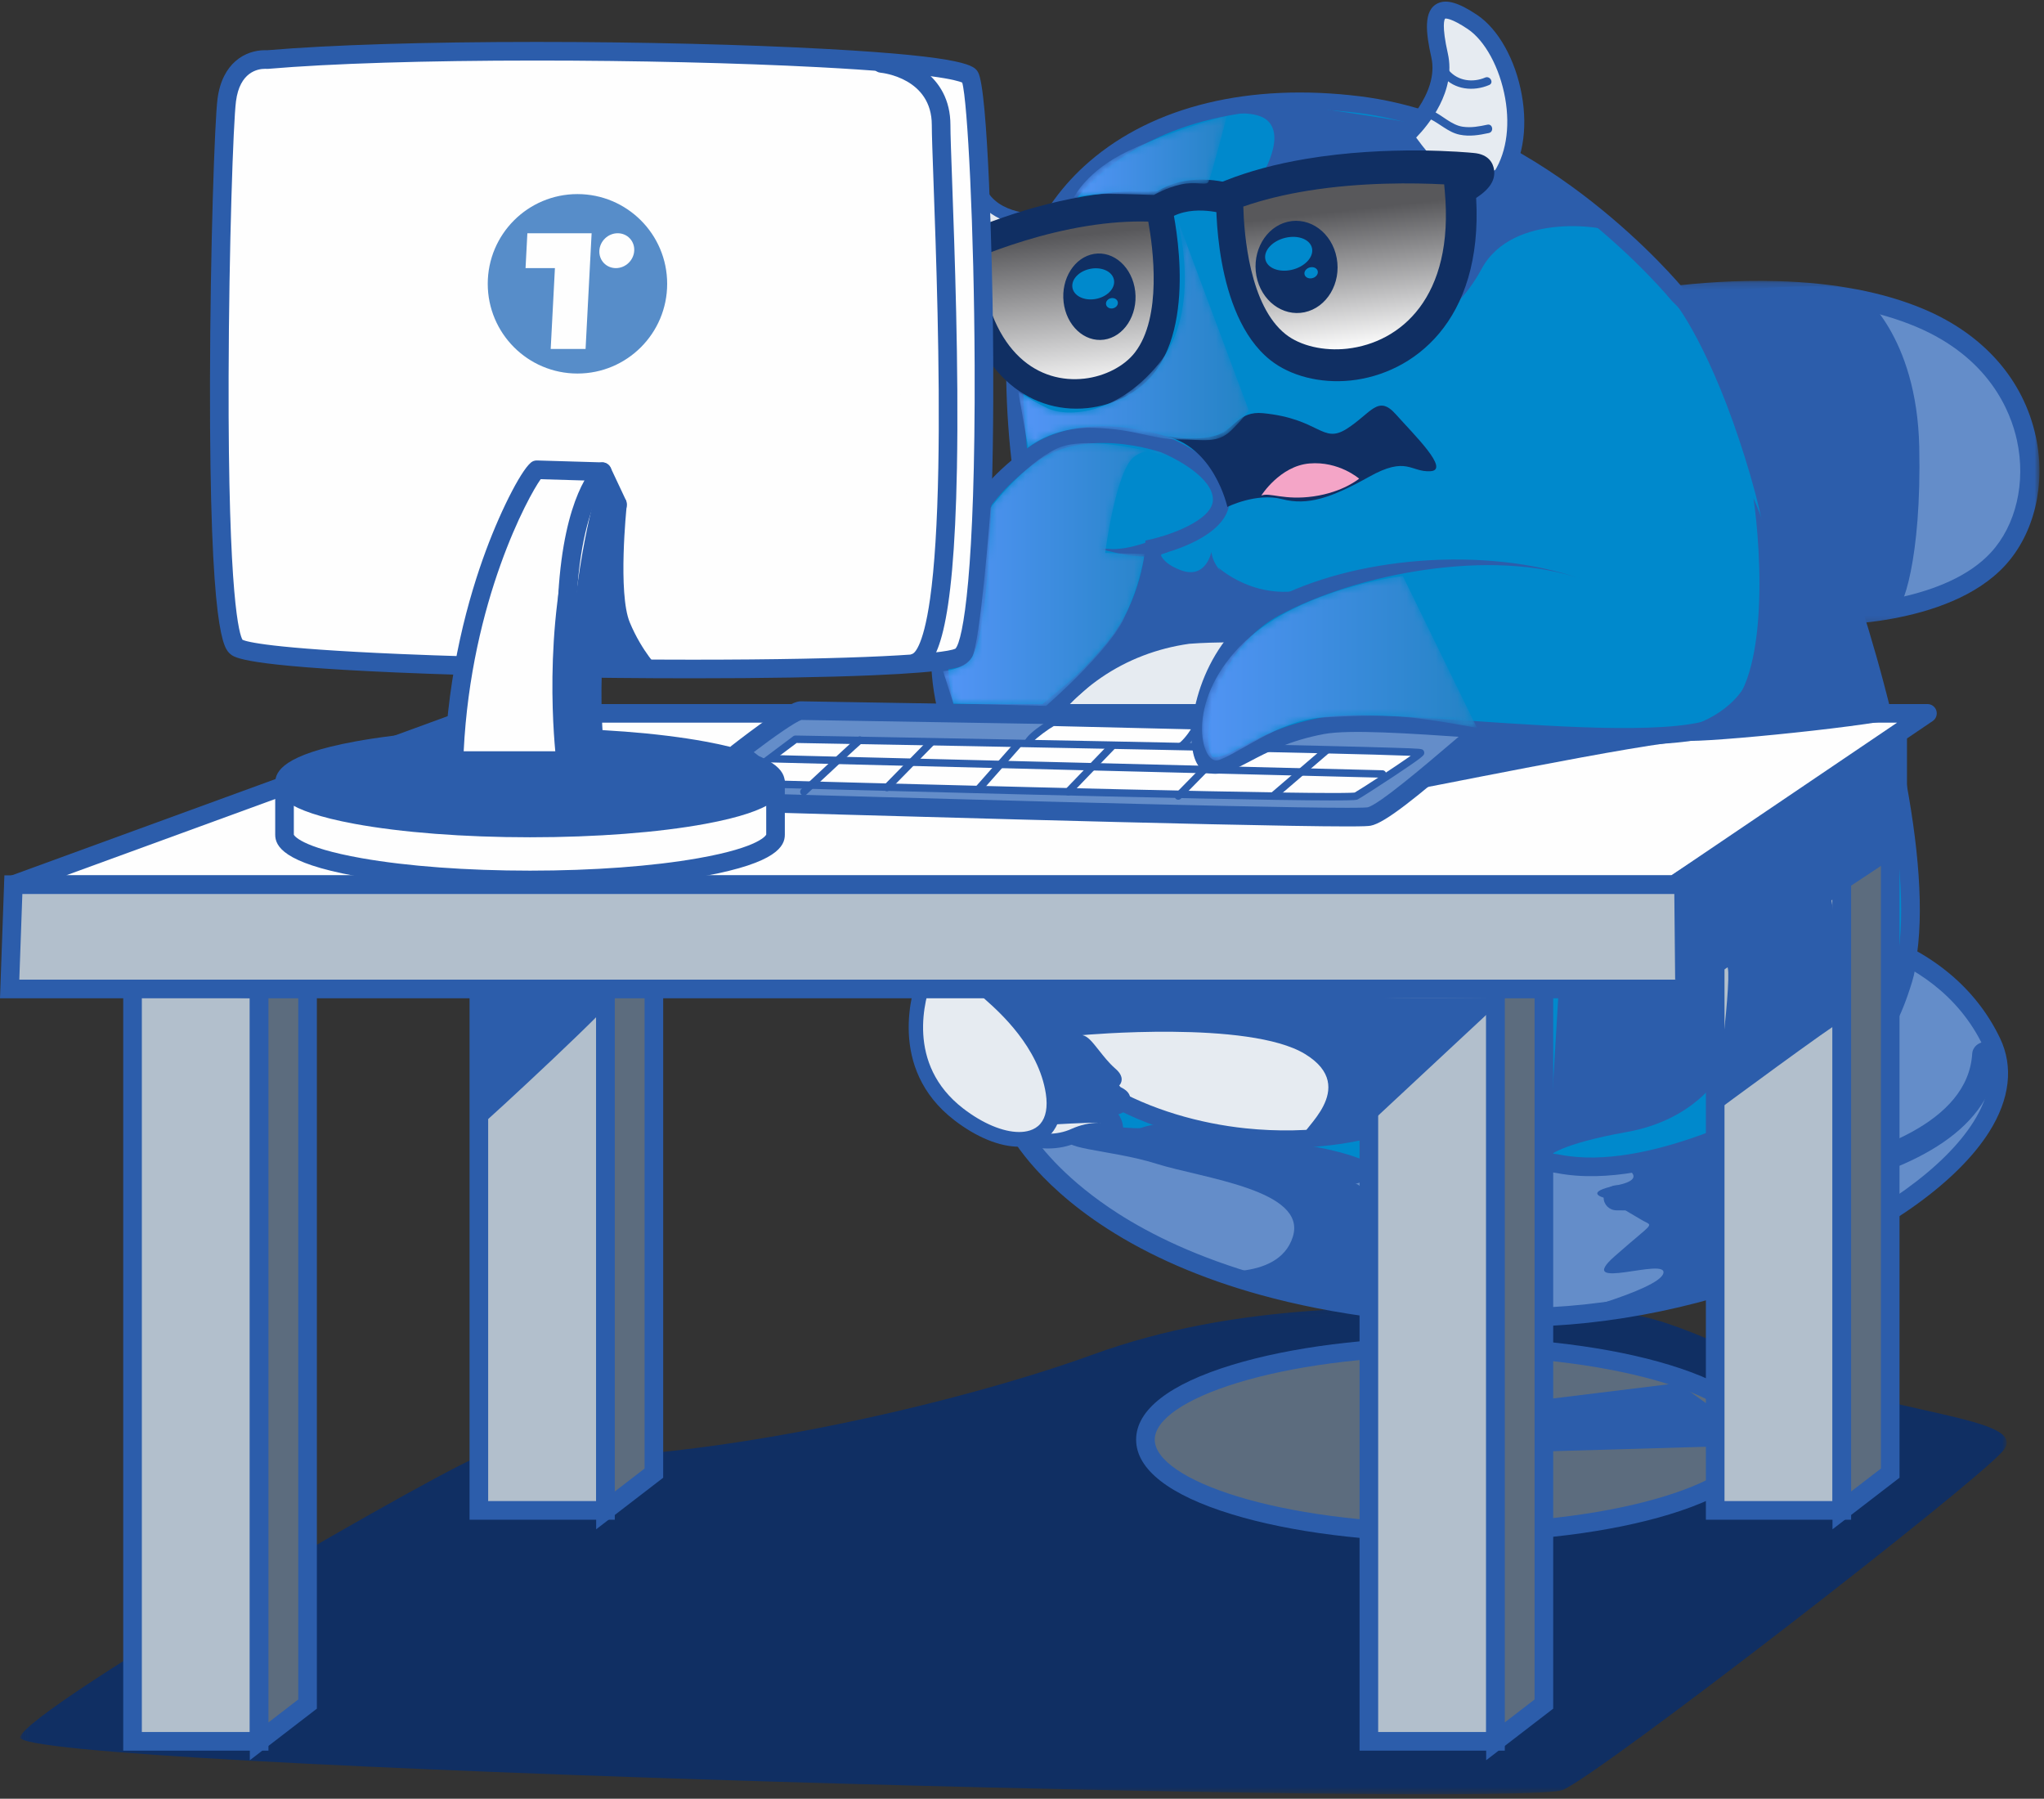 <?xml version="1.0" encoding="UTF-8"?>
<svg width="283px" height="249px" viewBox="0 0 283 249" version="1.1" xmlns="http://www.w3.org/2000/svg" xmlns:xlink="http://www.w3.org/1999/xlink">
    <rect x="0" y="0" width="283" height="249" fill="#333333" stroke="none"/>
    <!-- Generator: Sketch 60.1 (88133) - https://sketch.com -->
    <title>Group 303 Copy@3x</title>
    <desc>Created with Sketch.</desc>
    <defs>
        <polygon id="path-1" points="0.078 0.076 275.142 0.076 275.142 67.5 0.078 67.5"></polygon>
        <polygon id="path-3" points="0.067 0.201 59.173 0.201 59.173 47.846 0.067 47.846"></polygon>
        <path d="M0.151,4.104 C0.151,4.104 -0.311,19.474 6.845,25.141 L6.845,25.141 C14.199,30.964 34.296,27.709 32.04,3.199 L32.04,3.199 C32.04,3.199 36.564,0.785 33.663,0.555 L33.663,0.555 C33.663,0.555 30.208,0.183 25.138,0.183 L25.138,0.183 C18.252,0.183 8.388,0.869 0.151,4.104" id="path-5"></path>
        <linearGradient x1="57.052%" y1="80.703%" x2="48.929%" y2="19.051%" id="linearGradient-7">
            <stop stop-color="#FEFEFE" offset="0%"></stop>
            <stop stop-color="#58585B" offset="100%"></stop>
        </linearGradient>
        <path d="M0.63,6.221 C-1.385,7.126 2.239,8.033 2.239,8.033 L2.239,8.033 C4.7,29.228 21.245,28.553 26.599,21.671 L26.599,21.671 C32.094,14.609 28.561,0.073 28.561,0.073 L28.561,0.073 C27.785,0.025 27.008,0.002 26.23,0.002 L26.23,0.002 C13.404,0.002 0.63,6.221 0.63,6.221" id="path-8"></path>
        <linearGradient x1="56.636%" y1="88.641%" x2="47.781%" y2="14.707%" id="linearGradient-10">
            <stop stop-color="#FEFEFE" offset="0%"></stop>
            <stop stop-color="#58585B" offset="100%"></stop>
        </linearGradient>
        <path d="M15.783,0.936 C11.133,3.181 6.642,9.115 6.642,9.115 L6.642,9.115 C6.642,9.596 5.199,28.038 4.076,29.802 L4.076,29.802 C2.954,31.566 0.067,31.727 0.067,31.727 L0.067,31.727 L1.51,36.217 L14.34,36.538 C14.34,36.538 22.84,29.161 25.085,24.51 L25.085,24.51 C27.33,19.859 27.972,15.529 27.972,15.529 L27.972,15.529 L22.519,15.369 C22.519,15.369 23.962,3.983 26.528,2.058 L26.528,2.058 C27.164,1.581 27.791,1.341 28.373,1.249 L28.373,1.249 C26.114,0.734 22.985,0.164 20.201,0.164 L20.201,0.164 C18.51,0.164 16.946,0.374 15.783,0.936 M28.373,1.249 C30.231,1.672 31.5,2.058 31.5,2.058 L31.5,2.058 C31.5,2.058 30.431,1.203 28.957,1.203 L28.957,1.203 C28.768,1.203 28.573,1.217 28.373,1.249" id="path-11"></path>
        <linearGradient x1="0.001%" y1="50%" x2="100%" y2="50%" id="linearGradient-13">
            <stop stop-color="#5495F7" offset="0%"></stop>
            <stop stop-color="#2483C5" offset="100%"></stop>
        </linearGradient>
        <path d="M19.546,20.279 C13.291,27.816 6.396,27.495 4.15,26.372 L4.15,26.372 C1.905,25.25 0.141,24.127 0.141,24.127 L0.141,24.127 L1.499,31.833 C1.499,31.833 4.792,28.938 10.565,29.099 L10.565,29.099 C16.339,29.259 18.744,30.703 22.272,30.703 L22.272,30.703 C25.801,30.703 27.725,31.344 29.65,29.42 L29.65,29.42 C31.574,27.495 32.055,26.693 32.055,26.693 L32.055,26.693 L22.112,0.072 C22.112,0.072 25.801,12.742 19.546,20.279" id="path-14"></path>
        <linearGradient x1="-4.95632372e-05%" y1="50%" x2="100%" y2="50%" id="linearGradient-16">
            <stop stop-color="#5495F7" offset="0%"></stop>
            <stop stop-color="#2483C5" offset="100%"></stop>
        </linearGradient>
        <path d="M7.726,4.945 C1.953,7.672 0.189,11.36 0.189,11.36 L0.189,11.36 C0.189,11.36 2.594,10.879 4.84,10.879 L4.84,10.879 C7.085,10.879 11.255,11.039 11.255,11.039 L11.255,11.039 C11.255,11.039 12.859,10.077 14.943,9.596 L14.943,9.596 C15.986,9.356 16.868,9.396 17.529,9.436 L17.529,9.436 C18.191,9.476 18.632,9.516 18.792,9.275 L18.792,9.275 C19.113,8.794 21.358,0.134 21.358,0.134 L21.358,0.134 C20.877,0.134 13.5,2.219 7.726,4.945" id="path-17"></path>
        <linearGradient x1="0.001%" y1="50%" x2="100%" y2="50%" id="linearGradient-19">
            <stop stop-color="#5495F7" offset="0%"></stop>
            <stop stop-color="#2483C5" offset="100%"></stop>
        </linearGradient>
        <path d="M5.347,9.909 C-2.19,17.767 0.055,26.106 2.3,25.625 L2.3,25.625 C4.545,25.144 10.837,20.056 16.592,19.713 L16.592,19.713 C22.347,19.371 25.554,19.371 28.922,19.692 L28.922,19.692 C32.289,20.012 38.223,21.135 38.223,21.135 L38.223,21.135 L27.959,0.126 C27.478,0.126 12.884,2.051 5.347,9.909" id="path-20"></path>
        <linearGradient x1="-7.18705212e-05%" y1="50%" x2="100%" y2="50%" id="linearGradient-22">
            <stop stop-color="#5495F7" offset="0%"></stop>
            <stop stop-color="#2483C5" offset="100%"></stop>
        </linearGradient>
    </defs>
    <g id="Invision-4" stroke="none" stroke-width="1" fill="none" fill-rule="evenodd">
        <g id="Group-303-Copy">
            <g id="Group-302">
                <g id="Group-89" transform="translate(2.7, 0.203)">
                    <g id="Group-3" transform="translate(0, 180.675)">
                        <mask id="mask-2" fill="white">
                            <use xlink:href="#path-1"></use>
                        </mask>
                        <g id="Clip-2"></g>
                        <path d="M63.987,20.646 C62.071,20.459 1.301,55.336 0.084,59.596 C-1.134,63.857 208.225,69.334 213.703,66.9 C219.18,64.465 270.303,24.906 274.563,20.037 C278.823,15.168 258.739,15.168 241.699,7.865 C224.658,0.562 225.166,0.458 207.262,0.206 C189.359,-0.047 168.666,-0.655 148.582,6.648 C128.499,13.951 88.939,23.08 63.987,20.646" id="Fill-1" fill="#102F63" mask="url(#mask-2)"></path>
                    </g>
                    <path d="M240.446,199.088 C240.446,206.207 221.518,211.978 198.168,211.978 C174.819,211.978 155.89,206.207 155.89,199.088 C155.89,191.97 174.819,186.199 198.168,186.199 C221.518,186.199 240.446,191.97 240.446,199.088" id="Fill-4" fill="#5C6C7E"></path>
                    <path d="M198.168,187.488 C174.013,187.488 157.179,193.601 157.179,199.088 C157.179,204.575 174.013,210.689 198.168,210.689 C222.324,210.689 239.157,204.575 239.157,199.088 C239.157,193.601 222.324,187.488 198.168,187.488 M198.168,213.267 C186.751,213.267 176.001,211.906 167.897,209.436 C159.199,206.784 154.601,203.206 154.601,199.088 C154.601,194.971 159.199,191.393 167.897,188.741 C176.001,186.27 186.751,184.91 198.168,184.91 C209.585,184.91 220.335,186.27 228.439,188.741 C237.137,191.393 241.735,194.971 241.735,199.088 C241.735,203.206 237.137,206.784 228.439,209.436 C220.335,211.906 209.585,213.267 198.168,213.267" id="Fill-6" fill="#2C5DAB"></path>
                    <path d="M207.081,182.182 L207.081,198.889 C207.081,198.889 203.465,201.473 201.053,199.578 L201.053,182.871 L207.081,182.182 Z" id="Fill-8" fill="#2C5DAB"></path>
                    <path d="M202.342,198.844 C202.587,198.938 202.858,198.984 203.161,198.984 C204.099,198.984 205.133,198.535 205.793,198.171 L205.793,183.626 L202.342,184.021 L202.342,198.844 Z M203.161,201.562 C202.053,201.562 201.076,201.235 200.257,200.592 L199.764,200.205 L199.764,181.721 L208.371,180.737 L208.371,199.552 L207.831,199.938 C207.598,200.104 205.491,201.562 203.161,201.562 L203.161,201.562 Z" id="Fill-10" fill="#2C5DAB"></path>
                    <path d="M230.082,122.492 C230.082,122.492 230.165,133.496 229.619,136.702" id="Fill-12" fill="#FEFEFE"></path>
                    <path d="M229.62,137.991 C229.549,137.991 229.476,137.986 229.402,137.973 C228.701,137.854 228.229,137.188 228.348,136.486 C228.869,133.427 228.794,122.611 228.793,122.502 C228.788,121.79 229.361,121.208 230.073,121.203 L230.083,121.203 C230.79,121.203 231.366,121.774 231.371,122.482 C231.375,122.936 231.448,133.638 230.89,136.919 C230.783,137.547 230.237,137.991 229.62,137.991" id="Fill-14" fill="#2C5DAB"></path>
                    <path d="M221.897,41.85 C221.897,41.85 246.036,36.609 263.115,43.804 C280.194,50.999 281.522,68.951 273.917,77.194 C266.312,85.436 249.212,84.984 249.212,84.984 C249.212,84.984 238.207,55.062 221.897,41.85" id="Fill-16" fill="#648DC9"></path>
                    <g id="Group-20" transform="translate(220.5, 38.475)">
                        <mask id="mask-4" fill="white">
                            <use xlink:href="#path-3"></use>
                        </mask>
                        <g id="Clip-19"></g>
                        <path d="M4.37,4.186 C18.246,16.925 27.744,40.288 29.63,45.178 C33.154,45.127 46.291,44.479 52.439,37.817 C55.927,34.035 57.314,28.09 56.06,22.301 C55.181,18.247 52.198,10.81 42.098,6.555 C36.879,4.357 30.421,3.128 22.903,2.901 C15.129,2.667 8.061,3.583 4.37,4.186 M28.671,47.839 C28.128,47.823 27.65,47.479 27.463,46.969 C27.353,46.673 16.392,17.234 0.56,4.409 C0.162,4.087 -0.016,3.565 0.103,3.067 C0.221,2.569 0.614,2.183 1.115,2.074 C1.527,1.985 11.332,-0.11 22.983,0.241 C30.831,0.477 37.609,1.776 43.132,4.102 C51.439,7.602 56.954,13.865 58.661,21.737 C60.097,28.36 58.462,35.213 54.395,39.621 C46.471,48.209 29.399,47.859 28.676,47.84 C28.674,47.84 28.673,47.839 28.671,47.839" id="Fill-18" fill="#2C5DAB" mask="url(#mask-4)"></path>
                    </g>
                    <path d="M198.916,208.654 C198.916,211.062 200.868,213.014 203.276,213.014 C205.684,213.014 207.636,211.062 207.636,208.654 C207.636,206.246 205.684,204.295 203.276,204.295 C200.868,204.295 198.916,206.246 198.916,208.654" id="Fill-21" fill="#FEFEFE"></path>
                    <path d="M203.276,205.584 C201.583,205.584 200.205,206.961 200.205,208.654 C200.205,210.347 201.583,211.725 203.276,211.725 C204.969,211.725 206.347,210.347 206.347,208.654 C206.347,206.961 204.969,205.584 203.276,205.584 M203.276,214.303 C200.161,214.303 197.628,211.769 197.628,208.654 C197.628,205.54 200.161,203.006 203.276,203.006 C206.391,203.006 208.924,205.54 208.924,208.654 C208.924,211.769 206.391,214.303 203.276,214.303" id="Fill-23" fill="#2C5DAB"></path>
                    <path d="M244.884,127.957 C244.884,127.957 265.331,127.953 273.049,144.071 C280.767,160.189 241.995,182.527 206.408,182.166 C150.475,181.598 138.005,155.771 138.005,155.771 L244.884,127.957 Z" id="Fill-25" fill="#648DC9"></path>
                    <path d="M140,156.583 C141.477,158.778 145.082,163.291 152.128,167.799 C161.202,173.606 177.987,180.588 206.421,180.876 C206.703,180.879 206.979,180.881 207.262,180.881 C219.905,180.881 233.658,178.005 245.989,172.784 C257.609,167.863 266.555,161.419 270.533,155.104 C272.934,151.291 273.39,147.767 271.887,144.628 C264.948,130.138 246.9,129.296 245.039,129.249 L140,156.583 Z M207.262,183.458 C206.971,183.458 206.686,183.457 206.394,183.454 C193.525,183.324 181.878,181.84 171.779,179.044 C163.66,176.796 156.511,173.699 150.532,169.838 C140.237,163.19 136.977,156.608 136.844,156.331 L136.162,154.918 L244.719,126.668 L244.884,126.668 C245.101,126.668 250.275,126.691 256.478,128.746 C264.769,131.494 270.901,136.601 274.212,143.515 C276.096,147.449 275.578,151.931 272.715,156.477 C268.462,163.228 259.088,170.037 246.994,175.158 C234.352,180.511 220.242,183.458 207.262,183.458 L207.262,183.458 Z" id="Fill-27" fill="#2C5DAB"></path>
                    <path d="M222.156,167.354 C221.605,167.354 221.243,167.35 221.1,167.347 C220.108,167.331 219.317,166.542 219.334,165.586 C219.351,164.639 220.152,163.883 221.131,163.883 C221.141,163.883 221.151,163.883 221.162,163.883 C221.284,163.886 233.596,164.057 245.863,161.736 C256.709,159.684 269.764,155.232 270.358,145.674 C270.418,144.719 271.264,143.992 272.26,144.049 C273.251,144.106 274.006,144.927 273.947,145.882 C272.666,166.447 229.698,167.354 222.156,167.354" id="Fill-29" fill="#2C5DAB"></path>
                    <path d="M148.972,149.823 C145.145,147.418 136.174,139.35 136.174,139.35 C136.174,139.35 136.539,141.542 135.443,143.222 C134.347,144.903 130.474,147.534 128.648,147.826 C126.821,148.118 130.109,148.922 131.132,149.141 C132.155,149.36 134.055,148.995 132.301,149.653 C130.547,150.31 130.255,151.26 130.694,151.626 C131.132,151.991 134.166,151.927 137.41,153.318 C140.654,154.708 139.032,154.245 136.483,154.708 C133.934,155.172 152.503,157.444 155.291,157.258 C157.473,157.112 165.321,154.054 162.541,155.213 C159.76,156.371 163.806,156.932 167.745,156.7 C171.684,156.468 173.321,159.302 173.321,159.302 C179.343,159.302 184.474,161.161 184.474,161.161 L178.34,164.507 L195.141,159.013 L194.105,160.567 L195.109,163.355 C195.109,163.355 193.213,164.47 194.217,165.808 C195.22,167.146 195.555,166.589 193.102,167.035 C190.648,167.481 195.444,169.265 195.444,169.265 C195.444,169.265 196.113,171.384 197.228,172.834 C198.343,174.283 200.685,172.164 200.685,172.164 C200.685,172.164 199.792,175.287 199.792,176.068 C199.792,176.848 201.8,174.506 204.811,173.057 C207.822,171.607 204.588,176.402 205.591,175.956 C206.595,175.51 201.578,158.702 213.101,160.924 C226.688,163.543 245.351,152.575 245.351,152.575 C249.562,145.555 256.086,150.921 260.811,135.311 C261.286,133.739 261.221,133.052 261.221,133.052 C263.892,118.879 257.16,93.228 251.228,76.467 C251.228,76.467 245.42,57.777 234.315,49.561" id="Fill-31" fill="#0089CC"></path>
                    <path d="M199.897,177.521 C199.697,177.521 199.493,177.473 199.28,177.367 C198.794,177.126 198.503,176.64 198.503,176.067 C198.503,175.741 198.597,175.196 198.728,174.592 C198.492,174.629 198.25,174.641 198.009,174.618 C197.282,174.553 196.658,174.207 196.206,173.619 C195.338,172.491 194.724,171.046 194.424,170.247 C194.12,170.122 193.729,169.953 193.337,169.762 C192.125,169.172 191.018,168.467 191.12,167.314 C191.16,166.86 191.429,166.069 192.762,165.788 C192.625,165.378 192.597,164.949 192.683,164.518 C192.817,163.848 193.204,163.313 193.585,162.928 L192.925,161.094 L178.741,165.732 L177.723,163.375 L181.086,161.541 C179.104,161.077 176.316,160.591 173.321,160.591 L172.577,160.591 L172.205,159.947 C172.159,159.871 170.872,157.808 167.821,157.987 C163.297,158.252 161.559,157.665 160.862,157.076 C158.567,157.844 156.48,158.47 155.377,158.544 C153.884,158.644 148.92,158.154 144.662,157.624 C142.323,157.333 140.194,157.029 138.67,156.768 C136.138,156.334 135.105,156.113 134.965,154.981 C134.929,154.694 134.99,154.265 135.299,153.925 C133.988,153.534 132.786,153.353 131.906,153.221 C130.874,153.065 130.305,152.98 129.868,152.616 C129.371,152.201 129.14,151.561 129.251,150.903 C129.288,150.688 129.373,150.405 129.563,150.097 C127.463,149.546 126.791,149.001 126.816,148.032 C126.829,147.575 127.056,146.775 128.444,146.553 C129.919,146.317 133.46,143.904 134.363,142.518 C135.162,141.293 134.904,139.573 134.901,139.556 L134.34,135.972 L137.036,138.391 C137.125,138.471 145.968,146.413 149.657,148.731 L148.286,150.914 C145.499,149.163 140.203,144.618 137.309,142.079 C137.16,142.688 136.915,143.326 136.522,143.926 C135.679,145.219 133.668,146.836 131.754,147.922 C131.959,147.934 132.189,147.936 132.377,147.937 C132.974,147.94 134.085,147.948 134.284,149.067 C134.466,150.089 133.617,150.522 132.972,150.777 C134.293,150.988 136.05,151.333 137.918,152.133 C139.681,152.889 140.658,153.308 140.497,154.451 C145.368,155.184 153.513,156.086 155.205,155.972 C156.421,155.89 160.271,154.561 161.72,154.06 C162.025,153.955 162.275,153.869 162.449,153.811 C163.751,153.375 164.201,154.144 164.334,154.494 C164.345,154.523 164.502,154.951 164.334,155.406 C165.23,155.471 166.384,155.489 167.67,155.413 C171.139,155.208 173.143,157.016 173.978,158.02 C179.862,158.143 184.703,159.873 184.913,159.949 L186.44,160.502 L198.278,156.631 L195.538,160.741 L196.684,163.924 L195.763,164.466 C195.542,164.601 195.282,164.857 195.221,164.996 C195.227,165.006 195.236,165.019 195.248,165.035 C195.436,165.285 195.591,165.45 195.716,165.582 C195.943,165.823 196.474,166.387 196.179,167.185 C196.038,167.564 195.791,167.783 195.521,167.913 C195.646,167.963 195.77,168.011 195.893,168.057 L196.483,168.277 L196.673,168.877 C196.678,168.895 197.291,170.802 198.249,172.048 C198.251,172.05 198.253,172.051 198.254,172.053 C198.536,172.075 199.321,171.66 199.82,171.209 L203.163,168.185 L201.924,172.519 C201.841,172.811 201.755,173.12 201.673,173.429 C202.388,172.929 203.231,172.394 204.172,171.934 C203.894,168.355 203.859,163.544 206.643,161.018 C208.242,159.567 210.496,159.109 213.344,159.658 C225.429,161.987 242.106,152.925 244.427,151.618 C246.206,148.823 248.347,147.857 250.42,146.923 C253.568,145.503 256.824,144.035 259.577,134.937 C259.911,133.835 259.934,133.267 259.935,133.155 L259.904,132.954 L259.955,132.813 C262.48,119.41 256.177,94.315 250.013,76.897 L249.997,76.85 C249.94,76.667 244.179,58.462 233.548,50.597 L235.081,48.525 C246.298,56.823 252.116,74.986 252.451,76.06 C258.999,94.566 265.064,119.241 262.513,133.152 C262.514,133.542 262.448,134.352 262.045,135.684 C258.952,145.903 254.982,147.693 251.479,149.272 C249.534,150.15 247.855,150.907 246.457,153.238 L246.288,153.519 L246.004,153.686 C245.225,154.144 226.761,164.871 212.857,162.189 C210.82,161.797 209.355,162.038 208.375,162.927 C206.445,164.678 206.518,168.836 206.751,171.83 C206.79,171.86 206.828,171.892 206.866,171.927 C207.744,172.729 207.399,173.951 207.013,175.011 C207.054,176.166 206.881,176.793 206.115,177.134 C205.449,177.43 204.863,177.209 204.539,176.903 C203.899,176.3 204.081,175.531 204.357,174.761 C203.383,175.335 202.552,175.968 201.902,176.463 C201.106,177.069 200.514,177.521 199.897,177.521" id="Fill-33" fill="#2C5DAB"></path>
                    <path d="M149.153,155.725 C149.153,155.725 139.552,151.902 136.029,135.691 C131.484,114.782 139.096,102.033 139.096,102.033 C139.096,102.033 141.365,94.33 141.365,88.422 C141.365,88.422 140.923,80.951 139.929,72.404 C138.936,63.857 144.302,59.881 147.88,60.279 C151.458,60.677 220.63,48.353 220.63,48.353" id="Fill-35" fill="#0089CC"></path>
                    <path d="M148.725,156.801 C148.309,156.636 138.51,152.559 134.897,135.937 C130.505,115.731 137.161,103.095 138.022,101.576 C138.312,100.553 140.198,93.711 140.206,88.456 C140.172,87.898 139.723,80.661 138.778,72.538 C138.07,66.449 140.432,63.059 141.904,61.581 C143.66,59.815 145.941,58.897 148.008,59.128 C148.053,59.132 148.109,59.134 148.176,59.134 C152.082,59.134 193.239,52.056 220.427,47.212 L220.833,49.493 C213.864,50.735 153.611,61.441 148.003,61.441 C147.901,61.441 147.817,61.438 147.752,61.431 C146.402,61.278 144.79,61.964 143.546,63.215 C142.369,64.397 140.484,67.147 141.08,72.27 C142.066,80.752 142.517,88.278 142.522,88.353 L142.523,88.422 C142.523,94.428 140.302,102.039 140.207,102.36 L140.166,102.501 L140.091,102.627 C140.018,102.749 132.779,115.283 137.161,135.445 C140.515,150.875 149.492,154.612 149.582,154.648 L148.725,156.801 Z" id="Fill-37" fill="#2C5DAB"></path>
                    <path d="M235.155,158.244 C235.155,158.244 242.724,158.776 250.293,153.729" id="Fill-39" fill="#0089CC"></path>
                    <path d="M233.583,159.216 C235.764,159.216 242.193,158.81 248.677,154.488 L247.391,152.56 C240.235,157.331 232.084,159.197 232.012,159.193 L232.814,159.195 C232.869,159.199 233.138,159.216 233.583,159.216" id="Fill-41" fill="#2C5DAB"></path>
                    <path d="M173.883,166.842 C173.883,166.841 173.883,166.841 173.883,166.841 L174.324,165.77 L173.883,166.842 Z" id="Fill-43" fill="#2C5DAB"></path>
                    <path d="M168.796,46.117 C163.664,51.643 154.39,51.841 150.64,50.854 C146.89,49.867 144.916,49.275 144.916,49.275 L147.087,43.355 C147.087,43.355 156.757,50.459 163.664,45.723 C170.572,40.986 168.599,38.027 169.19,34.277" id="Fill-45" fill="#2C5DAB"></path>
                    <path d="M155.32,38.768 C155.22,42.365 157.57,45.295 160.601,45.311 C163.667,45.328 166.263,42.364 166.365,38.69 C166.468,35.017 164.037,32.089 160.968,32.149 C157.936,32.209 155.42,35.172 155.32,38.768" id="Fill-47" fill="#102F63"></path>
                    <path d="M155.426,38.768 C155.328,42.289 157.637,45.167 160.605,45.182 C163.606,45.199 166.155,42.286 166.255,38.691 C166.356,35.096 163.968,32.22 160.965,32.277 C157.995,32.335 155.525,35.247 155.426,38.768 M155.215,38.77 C155.317,35.109 157.885,32.081 160.972,32.02 C164.096,31.958 166.58,34.95 166.477,38.69 C166.372,42.431 163.719,45.458 160.597,45.44 C157.512,45.422 155.113,42.43 155.215,38.77" id="Fill-49" fill="#102F63"></path>
                    <path d="M156.895,36.648 C156.858,37.956 158.284,39.007 160.09,38.996 C161.91,38.983 163.424,37.899 163.461,36.576 C163.498,35.252 162.044,34.202 160.224,34.229 C158.416,34.258 156.932,35.341 156.895,36.648" id="Fill-51" fill="#0089CC"></path>
                    <path d="M161.699,40.019 C161.686,40.462 162.091,40.822 162.605,40.82 C163.118,40.818 163.547,40.455 163.56,40.011 C163.572,39.564 163.164,39.205 162.65,39.208 C162.137,39.211 161.711,39.574 161.699,40.019" id="Fill-53" fill="#0089CC"></path>
                    <path d="M183.232,39.105 C183.392,42.933 186.275,45.86 189.71,45.639 C193.186,45.417 195.906,42.059 195.743,38.143 C195.579,34.227 192.597,31.307 189.125,31.619 C185.694,31.925 183.072,35.276 183.232,39.105" id="Fill-55" fill="#102F63"></path>
                    <path d="M183.352,39.096 C183.509,42.843 186.342,45.719 189.705,45.503 C193.107,45.283 195.778,41.984 195.618,38.152 C195.458,34.32 192.53,31.453 189.13,31.756 C185.772,32.055 183.196,35.347 183.352,39.096 M183.113,39.114 C182.951,35.216 185.627,31.795 189.118,31.48 C192.655,31.164 195.701,34.146 195.868,38.133 C196.034,42.121 193.256,45.55 189.716,45.777 C186.22,46.001 183.276,43.01 183.113,39.114" id="Fill-57" fill="#102F63"></path>
                    <path d="M184.853,36.727 C184.911,38.119 186.606,39.123 188.651,38.966 C190.712,38.809 192.345,37.537 192.287,36.125 C192.228,34.714 190.499,33.714 188.439,33.891 C186.394,34.065 184.795,35.335 184.853,36.727" id="Fill-59" fill="#0089CC"></path>
                    <path d="M190.551,39.926 C190.571,40.399 191.058,40.749 191.639,40.708 C192.223,40.664 192.68,40.245 192.66,39.77 C192.641,39.295 192.151,38.945 191.567,38.99 C190.986,39.033 190.531,39.454 190.551,39.926" id="Fill-61" fill="#0089CC"></path>
                    <path d="M156.829,44.289 C159.603,44.371 162.387,43.41 164.08,41.77 M166.233,44.899 C163.866,47.165 160.283,48.425 156.676,48.287 L156.675,48.287 C152.583,48.13 148.923,46.263 146.339,43.059" id="Fill-63" fill="#102F63"></path>
                    <path d="M184.592,42.251 C186.315,44.059 189.352,45.246 192.541,45.339 M192.376,49.653 C188.243,49.495 184.384,47.888 182.017,45.374" id="Fill-65" fill="#102F63"></path>
                    <path d="M141.906,30.32 C141.906,30.32 135.805,30.75 133.354,26.92 C130.902,23.09 129.35,22.3 128.459,26.894 C127.569,31.487 132.116,39.533 138.234,40.474 C144.351,41.415 141.906,30.32 141.906,30.32" id="Fill-67" fill="#E6EBF1"></path>
                    <path d="M130.218,24.627 C130.155,24.668 129.724,25.021 129.328,27.062 C128.914,29.201 129.843,32.286 131.699,34.92 C133.531,37.524 135.962,39.23 138.368,39.6 C138.913,39.684 139.382,39.653 139.762,39.509 C141.973,38.672 141.601,33.688 141.178,31.22 C139.335,31.201 134.782,30.794 132.608,27.397 C130.968,24.836 130.327,24.64 130.218,24.627 M140.389,41.164 L140.389,41.164 C139.719,41.418 138.949,41.48 138.098,41.349 C135.178,40.9 132.39,38.978 130.25,35.939 C128.1,32.884 127.08,29.354 127.59,26.725 C128.024,24.487 128.643,23.328 129.599,22.967 C131.208,22.358 132.713,24.276 134.099,26.443 C136.243,29.792 141.788,29.441 141.844,29.438 L142.606,29.384 L142.77,30.13 C142.981,31.087 144.707,39.53 140.389,41.164" id="Fill-69" fill="#2C5DAB"></path>
                    <path d="M134.563,34.815 C134.892,34.001 135.226,33.23 135.823,32.571 C136.633,31.68 138.012,31.474 139.017,30.856 C139.503,30.557 138.978,29.845 138.496,30.141 C137.469,30.771 136.208,30.969 135.323,31.833 C134.563,32.573 134.149,33.48 133.755,34.452 C133.543,34.979 134.348,35.345 134.563,34.815" id="Fill-71" fill="#2C5DAB"></path>
                    <path d="M131.246,30.937 C131.937,29.723 133.28,28.942 134.683,29.232 C135.243,29.348 135.387,28.473 134.83,28.359 C133.017,27.984 131.322,29.023 130.439,30.574 C130.157,31.069 130.967,31.429 131.246,30.937" id="Fill-73" fill="#2C5DAB"></path>
                    <path d="M136.877,109.778 C146.75,88.002 137.25,74.814 137.786,48.588 C138.323,22.36 160.217,11.154 185.465,14.279 C210.712,17.403 229.656,40.695 229.656,40.695 C229.656,40.695 248.154,57.861 253.306,84.949" id="Fill-75" fill="#0089CC"></path>
                    <path d="M137.932,110.256 L135.822,109.3 C141.933,95.819 140.484,85.933 138.649,73.416 C137.608,66.32 136.429,58.278 136.628,48.564 C136.852,37.612 140.816,28.493 148.092,22.193 C157.024,14.459 170.347,11.241 185.607,13.129 C198.914,14.776 210.429,21.988 217.745,27.749 C225.303,33.7 229.942,39.221 230.503,39.902 C231.088,40.454 235.483,44.691 240.504,52.008 C245.374,59.105 251.745,70.542 254.444,84.732 L252.168,85.165 C249.549,71.397 243.362,60.279 238.633,53.376 C233.493,45.875 228.913,41.587 228.867,41.544 L228.757,41.427 C228.71,41.369 223.98,35.599 216.267,29.534 C209.192,23.971 198.08,17.008 185.323,15.429 C170.722,13.622 158.039,16.646 149.609,23.945 C142.842,29.804 139.155,38.333 138.945,48.611 C138.75,58.133 139.914,66.073 140.941,73.079 C142.757,85.462 144.325,96.156 137.932,110.256" id="Fill-77" fill="#2C5DAB"></path>
                    <path d="M172.252,83.75 C168.252,83.436 166.121,78.48 165.956,78.361 L165.959,78.364 L165.348,79.211 L165.956,78.361 C166.196,78.532 172.84,84.564 181.73,80.055 L181.796,79.843 C180.187,82.618 175.042,83.97 172.252,83.75" id="Fill-79" fill="#2C5DAB"></path>
                    <path d="M191.846,18.688 C191.846,18.688 197.938,13.346 196.616,7.465 C195.295,1.585 195.997,-0.613 201.155,2.833 C206.311,6.278 209.648,18.063 204.831,24.699 C200.015,31.336 191.846,18.688 191.846,18.688" id="Fill-81" fill="#E6EBF1"></path>
                    <path d="M197.76,7.207 C198.932,12.422 195.071,17.09 193.372,18.842 C195.302,21.542 199.648,26.54 202.496,25.239 C202.987,25.015 203.453,24.602 203.882,24.01 C205.777,21.401 206.436,17.521 205.693,13.368 C204.941,9.163 202.904,5.412 200.503,3.808 C198.212,2.277 197.478,2.353 197.38,2.373 C197.29,2.489 196.877,3.275 197.76,7.207 M190.86,19.324 L190.311,18.473 L191.072,17.806 C191.128,17.757 196.627,12.864 195.472,7.722 C194.724,4.397 194.319,1.19 196.394,0.243 C197.625,-0.319 199.294,0.178 201.806,1.857 C204.756,3.828 207.131,8.081 208.002,12.954 C208.87,17.804 208.081,22.219 205.781,25.389 C205.111,26.311 204.334,26.979 203.471,27.372 L203.471,27.373 C197.908,29.915 191.565,20.416 190.86,19.324" id="Fill-83" fill="#2C5DAB"></path>
                    <path d="M203.234,17.057 C202.096,17.301 201.003,17.508 199.836,17.342 C198.256,17.117 197.004,15.757 195.58,15.114 C194.892,14.803 194.499,15.909 195.184,16.218 C196.639,16.875 197.792,18.112 199.396,18.441 C200.774,18.723 202.077,18.504 203.435,18.212 C204.173,18.054 203.976,16.898 203.234,17.057" id="Fill-85" fill="#2C5DAB"></path>
                    <path d="M202.923,10.535 C201.22,11.262 199.179,11.008 197.931,9.577 C197.433,9.005 196.58,9.811 197.075,10.379 C198.687,12.228 201.307,12.493 203.482,11.565 C204.178,11.269 203.613,10.24 202.923,10.535" id="Fill-87" fill="#2C5DAB"></path>
                </g>
                <g id="Group-92" transform="translate(170.1, 22.927)">
                    <mask id="mask-6" fill="white">
                        <use xlink:href="#path-5"></use>
                    </mask>
                    <g id="Clip-91"></g>
                    <path d="M0.151,4.104 C0.151,4.104 -0.311,19.474 6.845,25.141 L6.845,25.141 C14.199,30.964 34.296,27.709 32.04,3.199 L32.04,3.199 C32.04,3.199 36.564,0.785 33.663,0.555 L33.663,0.555 C33.663,0.555 30.208,0.183 25.138,0.183 L25.138,0.183 C18.252,0.183 8.388,0.869 0.151,4.104" id="Fill-90" fill="url(#linearGradient-7)" mask="url(#mask-6)"></path>
                </g>
                <g id="Group-95" transform="translate(131.85, 28.552)">
                    <mask id="mask-9" fill="white">
                        <use xlink:href="#path-8"></use>
                    </mask>
                    <g id="Clip-94"></g>
                    <path d="M0.63,6.221 C-1.385,7.126 2.239,8.033 2.239,8.033 L2.239,8.033 C4.7,29.228 21.245,28.553 26.599,21.671 L26.599,21.671 C32.094,14.609 28.561,0.073 28.561,0.073 L28.561,0.073 C27.785,0.025 27.008,0.002 26.23,0.002 L26.23,0.002 C13.404,0.002 0.63,6.221 0.63,6.221" id="Fill-93" fill="url(#linearGradient-10)" mask="url(#mask-9)"></path>
                </g>
                <g id="Group-280" transform="translate(0, 5.603)">
                    <path d="M147.352,36.207 C147.72,39.39 150.162,41.673 152.835,41.304 C155.539,40.93 157.451,37.989 157.075,34.739 C156.7,31.49 154.187,29.217 151.491,29.659 C148.827,30.095 146.985,33.026 147.352,36.207" id="Fill-96" fill="#102F63"></path>
                    <path d="M147.446,36.193 C147.806,39.309 150.205,41.552 152.821,41.19 C155.468,40.824 157.346,37.935 156.978,34.754 C156.613,31.574 154.144,29.342 151.504,29.772 C148.895,30.199 147.087,33.078 147.446,36.193 M147.26,36.221 C146.887,32.983 148.765,29.99 151.478,29.544 C154.223,29.094 156.792,31.416 157.174,34.725 C157.555,38.034 155.601,41.039 152.848,41.418 C150.127,41.793 147.633,39.46 147.26,36.221" id="Fill-98" fill="#102F63"></path>
                    <path d="M148.471,34.14 C148.606,35.298 149.995,36.042 151.585,35.803 C153.187,35.561 154.383,34.415 154.249,33.244 C154.113,32.073 152.699,31.331 151.099,31.586 C149.509,31.841 148.338,32.983 148.471,34.14" id="Fill-100" fill="#0089CC"></path>
                    <path d="M153.132,36.502 C153.176,36.894 153.578,37.159 154.031,37.092 C154.484,37.026 154.815,36.652 154.77,36.258 C154.725,35.863 154.32,35.599 153.868,35.667 C153.415,35.735 153.086,36.108 153.132,36.502" id="Fill-102" fill="#0089CC"></path>
                    <path d="M174.059,32.564 C174.685,35.917 177.597,38.132 180.595,37.501 C183.63,36.864 185.601,33.562 184.961,30.131 C184.321,26.701 181.324,24.506 178.303,25.221 C175.319,25.925 173.434,29.21 174.059,32.564" id="Fill-104" fill="#102F63"></path>
                    <path d="M174.164,32.54 C174.777,35.823 177.637,37.999 180.573,37.382 C183.544,36.757 185.479,33.512 184.852,30.156 C184.226,26.799 181.283,24.643 178.325,25.34 C175.403,26.029 173.55,29.256 174.164,32.54 M173.955,32.586 C173.317,29.173 175.243,25.818 178.28,25.1 C181.357,24.372 184.418,26.615 185.071,30.107 C185.722,33.6 183.709,36.974 180.618,37.622 C177.566,38.262 174.592,35.999 173.955,32.586" id="Fill-106" fill="#102F63"></path>
                    <path d="M175.186,30.263 C175.413,31.483 177.034,32.152 178.816,31.756 C180.613,31.355 181.891,30.027 181.661,28.792 C181.429,27.555 179.78,26.893 177.986,27.309 C176.207,27.722 174.958,29.044 175.186,30.263" id="Fill-108" fill="#0089CC"></path>
                    <path d="M180.613,32.36 C180.69,32.775 181.163,33.022 181.67,32.91 C182.179,32.8 182.528,32.371 182.452,31.956 C182.374,31.539 181.898,31.293 181.389,31.407 C180.882,31.519 180.535,31.947 180.613,32.36" id="Fill-110" fill="#0089CC"></path>
                    <path d="M169.492,24.022 L170.568,19.863 C170.292,19.774 163.827,17.75 159.221,21.65 L161.282,25.082 C164.457,22.428 169.441,24.006 169.492,24.022" id="Fill-112" fill="#102F63"></path>
                    <path d="M194.215,40.947 C194.215,40.947 200.876,39.529 205.136,31.615 C209.395,23.702 222.598,25.466 225.137,27.121 C227.676,28.775 217.966,22.677 215.668,21.041 C213.371,19.405 209.788,16.951 209.788,16.951 L203.689,19.131 C202.409,20.284 200.602,36.839 194.215,40.947" id="Fill-114" fill="#2C5DAB"></path>
                    <path d="M161.924,11.744 C162.187,11.765 172.559,8.531 175.442,11.045 C178.324,13.559 174.056,19.829 174.056,19.829 C174.056,19.829 186.37,18.418 189.143,17.844 C191.916,17.27 195.476,17.134 195.793,16.455 C196.11,15.775 194.8,11.293 194.8,11.293 C194.8,11.293 177.417,8.297 173.515,8.694 C169.612,9.092 161.924,11.744 161.924,11.744" id="Fill-116" fill="#2C5DAB"></path>
                    <path d="M181.206,20.779 C177.872,21.311 174.832,22.056 172.139,22.991 C172.242,26.814 172.999,36.73 178.028,40.688 C180.04,42.272 183.297,43.034 186.549,42.663 C193.846,41.833 201.398,35.638 200.032,20.815 L199.95,19.921 C195.788,19.704 188.568,19.603 181.206,20.779 M175.869,44.236 C167.988,37.956 168.367,22.072 168.387,21.395 L168.432,19.881 L169.68,19.385 C172.904,18.104 176.621,17.099 180.747,16.402 C192.318,14.449 203.255,15.496 204.02,15.572 C206.201,15.747 206.731,17.081 206.852,17.863 C207.073,19.295 206.299,20.543 204.38,21.801 C205.348,38.974 195.573,46.17 187.011,47.068 C182.792,47.51 178.639,46.443 175.869,44.236" id="Fill-118" fill="#102F63"></path>
                    <path d="M150.566,25.674 C144.29,26.677 138.669,28.689 135.589,29.933 L135.679,30.712 C137.179,43.624 144.047,47.504 150.137,46.81 C152.965,46.488 155.653,45.106 157.131,43.194 C160.922,38.292 159.646,28.704 158.983,25.072 C156.363,24.996 153.536,25.2 150.566,25.674 M139.308,47.091 C135.892,43.914 133.629,38.929 132.688,32.595 C131.118,32.004 130.372,31.155 130.292,29.919 C130.25,29.243 130.405,28.009 131.916,27.312 C132.449,27.051 140.411,23.212 150.136,21.57 C153.822,20.948 157.324,20.722 160.531,20.909 L161.797,20.982 L162.146,22.412 C162.302,23.051 165.903,38.224 159.773,46.056 C157.702,48.703 154.248,50.505 150.566,50.891 C150.565,50.89 150.565,50.89 150.564,50.891 C146.387,51.329 142.4,49.968 139.308,47.091" id="Fill-120" fill="#102F63"></path>
                    <path d="M164.569,81.271 C164.569,81.271 194.586,78.571 208.742,92.715 C222.898,106.86 216.787,137.874 197.327,147.038 C177.867,156.201 146.195,149.474 139.767,128.834 C133.338,108.194 142.671,84.342 164.569,81.271" id="Fill-122" fill="#E6EBF1"></path>
                    <path d="M164.659,83.517 C155.678,84.785 148.215,89.889 143.645,97.892 C138.51,106.883 137.448,118.685 140.805,129.463 C145.033,143.041 159.924,149.28 172.45,150.592 L172.453,150.592 C181.298,151.518 189.986,150.231 196.914,146.969 C206.047,142.669 212.923,132.716 214.859,120.995 C216.587,110.526 214.022,100.683 207.997,94.663 C200.67,87.341 188.792,84.722 180.117,83.813 C171.818,82.944 165.108,83.48 164.659,83.517 M151.513,146.161 C145.125,142.121 140.704,136.634 138.729,130.291 C135.159,118.828 136.305,106.246 141.796,96.633 C146.737,87.981 154.784,82.47 164.454,81.114 L164.503,81.108 C164.79,81.083 171.617,80.488 180.369,81.404 C189.369,82.347 201.726,85.099 209.488,92.854 C216.066,99.427 218.88,110.091 217.016,121.382 C216.037,127.308 213.834,132.969 210.645,137.754 C207.236,142.866 202.774,146.821 197.74,149.191 C190.476,152.611 181.406,153.964 172.202,153 L172.198,153 C164.46,152.19 157.307,149.824 151.513,146.161" id="Fill-124" fill="#2C5DAB"></path>
                    <path d="M198.074,132.396 C198.799,133.088 206.698,138.139 208.25,148.201 C209.802,158.264 201.678,160.481 194.226,154.065 C186.774,147.649 188.893,136.38 189.991,132.399 C191.088,128.418 195.461,129.902 198.074,132.396" id="Fill-126" fill="#E6EBF1"></path>
                    <path d="M192.702,131.109 C192.192,131.162 191.472,131.385 191.108,132.707 C190.212,135.957 187.843,147.04 194.982,153.187 C197.707,155.534 200.637,156.739 203.022,156.493 C204.319,156.36 205.349,155.811 206.081,154.863 C207.185,153.434 207.539,151.191 207.105,148.378 C206.233,142.725 203.114,137.783 197.833,133.689 C197.561,133.477 197.396,133.349 197.274,133.234 C195.829,131.855 193.949,130.981 192.702,131.109 M203.259,158.799 C200.244,159.109 196.676,157.703 193.47,154.943 C185.299,147.908 187.886,135.673 188.874,132.091 C189.407,130.155 190.683,128.988 192.465,128.805 C194.81,128.563 197.313,130.068 198.874,131.557 C198.919,131.599 199.097,131.736 199.253,131.857 C205.018,136.327 208.43,141.766 209.395,148.025 C209.928,151.481 209.416,154.335 207.914,156.279 C206.795,157.729 205.185,158.601 203.259,158.799" id="Fill-128" fill="#2C5DAB"></path>
                    <path d="M161.096,55.911 C161.096,55.911 150.321,52.087 143.022,57.301 C135.723,62.515 131.205,69.119 130.162,82.326 C129.119,95.534 136.418,104.224 136.418,104.224 L138.504,107.699 C138.504,107.699 140.936,97.272 143.717,94.144 C146.498,91.016 148.931,90.321 154.144,84.064 C159.358,77.808 159.706,70.161 159.706,70.161 C159.706,70.161 169.09,68.076 169.09,63.557 C169.09,59.039 161.096,55.911 161.096,55.911" id="Fill-130" fill="#0089CC"></path>
                    <path d="M152.664,55.718 C149.06,55.718 146.043,56.568 143.696,58.244 C135.814,63.873 132.228,70.877 131.317,82.418 C130.327,94.962 137.237,103.396 137.307,103.479 L137.364,103.548 L138.075,104.732 C139.018,101.329 140.812,95.669 142.852,93.374 C144.012,92.068 145.13,91.153 146.313,90.183 C148.122,88.7 150.174,87.019 153.254,83.322 C158.162,77.434 158.545,70.181 158.548,70.109 L158.589,69.222 L159.455,69.03 C161.653,68.539 167.932,66.479 167.932,63.558 C167.932,60.519 162.727,57.801 160.694,56.997 C160.433,56.908 156.874,55.718 152.664,55.718 L152.664,55.718 Z M138.982,110.748 L135.469,104.893 C134.695,103.941 127.979,95.262 129.007,82.235 C129.978,69.93 133.844,62.433 142.349,56.358 C145.096,54.395 148.567,53.4 152.664,53.4 C157.431,53.4 161.32,54.761 161.484,54.819 L161.518,54.832 C162.412,55.182 170.249,58.397 170.249,63.558 C170.249,68.138 163.334,70.407 160.787,71.087 C160.531,73.343 159.448,79.509 155.035,84.806 C151.813,88.672 149.577,90.504 147.782,91.976 C146.623,92.925 145.622,93.744 144.583,94.914 C142.464,97.297 140.291,105.141 139.632,107.962 L138.982,110.748 Z" id="Fill-132" fill="#2C5DAB"></path>
                    <path d="M160.964,54.696 C160.964,54.696 165.569,55.687 168.642,54.577 C170.944,53.745 171.501,51.264 174.875,51.595 C182.754,52.368 183.063,55.92 186.461,53.758 C189.86,51.595 190.787,48.969 193.259,51.75 C195.731,54.531 200.829,59.474 198.048,59.628 C195.267,59.783 194.804,57.466 189.551,60.401 C184.299,63.336 181.054,64.417 177.501,63.491 C173.948,62.564 169.932,64.572 169.932,64.572 C169.932,64.572 168.071,55.932 160.964,54.696" id="Fill-134" fill="#102F63"></path>
                    <path d="M174.633,62.995 C174.633,62.995 177.202,58.908 181.288,58.557 C185.375,58.207 188.178,60.659 188.178,60.659 C188.178,60.659 185.959,62.528 181.872,63.112 C177.785,63.695 175.8,62.528 174.633,62.995" id="Fill-136" fill="#F4A5C7"></path>
                    <path d="M153.397,71.521 C153.397,71.521 156.002,72.042 161.214,69.749" id="Fill-138" fill="#0089CC"></path>
                    <path d="M151.721,70.336 C151.144,70.336 151.814,70.355 151.721,70.336 L153.608,70.382 C153.632,70.386 156.033,70.762 160.748,68.688 L161.681,70.809 C157.958,72.447 153.009,70.336 151.721,70.336" id="Fill-140" fill="#2C5DAB"></path>
                    <polygon id="Fill-142" fill="#B2BFCC" points="18.35 130.787 18.35 235.451 35.88 235.451 35.88 131.302"></polygon>
                    <path d="M19.639,234.162 L34.591,234.162 L34.591,132.554 L19.639,132.114 L19.639,234.162 Z M37.169,236.74 L17.061,236.74 L17.061,129.459 L37.169,130.05 L37.169,236.74 Z" id="Fill-144" fill="#2C5DAB"></path>
                    <polygon id="Fill-146" fill="#5C6C7E" points="42.583 130.787 42.583 230.295 35.88 235.451 35.88 131.302"></polygon>
                    <path d="M37.169,132.496 L37.169,232.833 L41.294,229.66 L41.294,132.179 L37.169,132.496 Z M34.591,238.069 L34.591,130.109 L43.872,129.395 L43.872,230.93 L34.591,238.069 Z" id="Fill-148" fill="#2C5DAB"></path>
                    <polygon id="Fill-150" fill="#B2BFCC" points="189.525 130.787 189.525 235.451 207.055 235.451 207.055 131.302"></polygon>
                    <path d="M190.814,234.162 L205.766,234.162 L205.766,132.554 L190.814,132.114 L190.814,234.162 Z M208.344,236.74 L188.236,236.74 L188.236,129.459 L208.344,130.05 L208.344,236.74 Z" id="Fill-152" fill="#2C5DAB"></path>
                    <polygon id="Fill-154" fill="#5C6C7E" points="213.758 130.787 213.758 230.295 207.055 235.451 207.055 131.302"></polygon>
                    <path d="M208.344,132.496 L208.344,232.833 L212.469,229.66 L212.469,132.179 L208.344,132.496 Z M205.766,238.069 L205.766,130.109 L215.047,129.395 L215.047,230.93 L205.766,238.069 Z" id="Fill-156" fill="#2C5DAB"></path>
                    <polygon id="Fill-158" fill="#B2BFCC" points="66.3 98.82 66.3 203.484 83.83 203.484 83.83 99.336"></polygon>
                    <path d="M67.589,202.196 L82.541,202.196 L82.541,100.588 L67.589,100.148 L67.589,202.196 Z M85.119,204.774 L65.011,204.774 L65.011,97.493 L85.119,98.084 L85.119,204.774 Z" id="Fill-160" fill="#2C5DAB"></path>
                    <polygon id="Fill-162" fill="#5C6C7E" points="90.532 98.82 90.532 198.329 83.83 203.484 83.83 99.336"></polygon>
                    <path d="M85.119,100.529 L85.119,200.867 L89.243,197.694 L89.243,100.212 L85.119,100.529 Z M82.541,206.102 L82.541,98.142 L91.821,97.428 L91.821,198.963 L82.541,206.102 Z" id="Fill-164" fill="#2C5DAB"></path>
                    <polygon id="Fill-166" fill="#B2BFCC" points="237.475 98.82 237.475 203.484 255.005 203.484 255.005 99.336"></polygon>
                    <path d="M238.764,202.196 L253.716,202.196 L253.716,100.588 L238.764,100.148 L238.764,202.196 Z M256.294,204.774 L236.186,204.774 L236.186,97.493 L256.294,98.084 L256.294,204.774 Z" id="Fill-168" fill="#2C5DAB"></path>
                    <polygon id="Fill-170" fill="#5C6C7E" points="261.707 98.82 261.707 198.329 255.005 203.484 255.005 99.336"></polygon>
                    <path d="M256.294,100.529 L256.294,200.867 L260.418,197.694 L260.418,100.212 L256.294,100.529 Z M253.716,206.102 L253.716,98.142 L262.996,97.428 L262.996,198.963 L253.716,206.102 Z" id="Fill-172" fill="#2C5DAB"></path>
                    <polygon id="Fill-174" fill="#FEFEFE" points="1.851 116.866 66.815 93.149 266.863 93.149 231.803 116.866"></polygon>
                    <path d="M9.141,115.577 L231.408,115.577 L262.657,94.438 L67.043,94.438 L9.141,115.577 Z M231.803,118.155 L1.852,118.155 C1.226,118.155 0.691,117.706 0.582,117.09 C0.473,116.475 0.822,115.869 1.409,115.655 L66.373,91.938 C66.515,91.886 66.665,91.86 66.815,91.86 L266.863,91.86 C267.43,91.86 267.93,92.23 268.095,92.771 C268.261,93.313 268.055,93.899 267.586,94.216 L232.526,117.934 C232.312,118.078 232.061,118.155 231.803,118.155 L231.803,118.155 Z" id="Fill-176" fill="#2C5DAB"></path>
                    <path d="M206.599,94.37 C205.799,94.37 192.47,106.9 189.537,107.433 C186.605,107.967 106.094,105.567 106.094,105.567 C106.094,105.567 107.161,102.902 105.294,101.035 C103.428,99.169 102.095,98.636 102.095,98.636 C102.095,98.636 109.56,92.771 110.893,92.771 C112.226,92.771 206.599,94.37 206.599,94.37" id="Fill-178" fill="#648DC9"></path>
                    <path d="M107.664,104.324 C117.6,104.616 172.797,106.222 186.488,106.222 C188.749,106.222 189.224,106.177 189.316,106.164 C190.811,105.892 197.61,100.091 200.878,97.303 C201.663,96.635 202.324,96.071 202.886,95.597 C185.652,95.305 113.942,94.092 110.974,94.06 C110.149,94.309 107.175,96.375 104.359,98.515 C104.892,98.91 105.518,99.435 106.206,100.124 C107.562,101.48 107.763,103.115 107.664,104.324 M186.488,108.8 C171.464,108.8 106.708,106.875 106.056,106.856 C105.635,106.843 105.247,106.626 105.016,106.274 C104.785,105.922 104.741,105.479 104.897,105.088 C104.924,105.019 105.61,103.175 104.383,101.947 C102.767,100.331 101.616,99.833 101.604,99.828 C101.177,99.657 100.879,99.273 100.813,98.817 C100.748,98.361 100.937,97.907 101.299,97.622 C101.318,97.607 103.209,96.123 105.24,94.658 C109.303,91.727 110.261,91.482 110.893,91.482 C112.221,91.482 202.767,93.016 206.621,93.082 C207.328,93.093 207.894,93.674 207.888,94.381 C207.883,94.947 207.514,95.426 207.004,95.594 C206.443,95.945 204.38,97.705 202.551,99.265 C196.347,104.557 191.799,108.332 189.768,108.701 C189.488,108.753 188.896,108.8 186.488,108.8" id="Fill-180" fill="#2C5DAB"></path>
                    <path d="M145.782,94.387 C145.078,94.739 142.029,96.85 142.263,97.436 C142.498,98.023 162.083,98.257 163.139,97.905 C164.194,97.553 165.953,94.856 165.601,94.856 C165.249,94.856 145.782,94.387 145.782,94.387" id="Fill-182" fill="#FEFEFE"></path>
                    <path d="M142.993,97.102 C144.844,97.345 151.366,97.555 157.66,97.555 C161.195,97.555 162.737,97.479 162.983,97.414 C163.522,97.234 164.438,96.076 164.884,95.357 C161.527,95.282 147.558,94.946 145.903,94.906 C145.194,95.297 143.603,96.451 142.993,97.102 M157.66,98.586 L157.66,98.586 C154.433,98.586 150.617,98.522 147.699,98.418 C142.02,98.216 141.937,98.007 141.785,97.628 C141.282,96.369 145.507,93.948 145.551,93.926 C145.626,93.888 145.711,93.865 145.794,93.872 C152.514,94.034 165.302,94.34 165.602,94.341 C165.877,94.341 166.11,94.54 166.155,94.815 C166.269,95.519 164.388,98.032 163.302,98.394 C163.16,98.442 162.726,98.586 157.66,98.586" id="Fill-184" fill="#2C5DAB"></path>
                    <path d="M110.13,96.733 L105.439,100.251 C105.439,100.251 107.198,101.541 107.316,102.948 C107.316,102.948 186.71,105.177 187.766,104.59 C188.822,104.004 196.562,98.961 196.679,98.609 C196.797,98.257 110.13,96.733 110.13,96.733" id="Fill-186" fill="#FEFEFE"></path>
                    <path d="M107.745,102.445 C113.197,102.596 170.143,104.173 184.467,104.173 L184.469,104.173 C186.78,104.173 187.404,104.132 187.571,104.108 C188.598,103.52 193.27,100.472 195.321,99.025 C186.806,98.658 137.345,97.727 110.298,97.251 L106.267,100.275 C106.771,100.742 107.492,101.536 107.745,102.445 M184.469,105.204 L184.467,105.204 C169.48,105.204 107.921,103.481 107.301,103.464 C107.039,103.456 106.824,103.253 106.802,102.991 C106.722,102.028 105.571,100.987 105.134,100.667 C105.003,100.57 104.924,100.417 104.924,100.254 C104.924,100.091 104.999,99.937 105.13,99.839 L109.821,96.32 C109.913,96.252 110.023,96.212 110.139,96.217 C110.355,96.221 131.961,96.602 153.32,97.021 C165.865,97.267 175.871,97.478 183.061,97.648 C187.331,97.75 190.643,97.837 192.904,97.909 C196.906,98.036 196.906,98.036 197.1,98.309 C197.195,98.443 197.22,98.617 197.168,98.772 C197.096,98.99 197.033,99.179 192.859,101.942 C190.776,103.32 188.558,104.74 188.017,105.041 C187.853,105.132 187.723,105.204 184.469,105.204" id="Fill-188" fill="#2C5DAB"></path>
                    <line x1="106.847" y1="99.43" x2="191.402" y2="101.541" id="Fill-190" fill="#FEFEFE"></line>
                    <path d="M191.402,102.057 C191.398,102.057 191.393,102.057 191.389,102.056 L106.834,99.945 C106.549,99.938 106.324,99.702 106.331,99.417 C106.338,99.133 106.582,98.906 106.859,98.915 L191.415,101.026 C191.699,101.033 191.924,101.269 191.917,101.554 C191.91,101.834 191.681,102.057 191.402,102.057" id="Fill-192" fill="#2C5DAB"></path>
                    <line x1="183.662" y1="98.257" x2="176.273" y2="104.59" id="Fill-194" fill="#FEFEFE"></line>
                    <path d="M176.274,105.106 C176.128,105.106 175.984,105.045 175.882,104.926 C175.697,104.709 175.721,104.384 175.938,104.199 L183.326,97.866 C183.542,97.681 183.868,97.706 184.053,97.922 C184.238,98.138 184.213,98.464 183.997,98.649 L176.609,104.982 C176.512,105.065 176.392,105.106 176.274,105.106" id="Fill-196" fill="#2C5DAB"></path>
                    <line x1="169.589" y1="98.023" x2="163.139" y2="104.59" id="Fill-198" fill="#FEFEFE"></line>
                    <path d="M163.139,105.106 C163.008,105.106 162.878,105.057 162.777,104.958 C162.574,104.759 162.571,104.432 162.771,104.229 L169.221,97.661 C169.421,97.458 169.747,97.455 169.95,97.655 C170.153,97.854 170.156,98.181 169.957,98.384 L163.506,104.951 C163.405,105.054 163.272,105.106 163.139,105.106" id="Fill-200" fill="#2C5DAB"></path>
                    <line x1="153.991" y1="97.671" x2="147.893" y2="104.004" id="Fill-202" fill="#FEFEFE"></line>
                    <path d="M147.893,104.519 C147.764,104.519 147.635,104.471 147.535,104.375 C147.33,104.177 147.324,103.851 147.521,103.646 L153.62,97.313 C153.817,97.108 154.143,97.102 154.349,97.299 C154.554,97.497 154.56,97.823 154.363,98.029 L148.264,104.361 C148.163,104.467 148.028,104.519 147.893,104.519" id="Fill-204" fill="#2C5DAB"></path>
                    <line x1="140.856" y1="97.553" x2="135.462" y2="103.652" id="Fill-206" fill="#FEFEFE"></line>
                    <path d="M135.461,104.167 C135.34,104.167 135.218,104.125 135.12,104.038 C134.907,103.85 134.887,103.524 135.076,103.31 L140.47,97.212 C140.659,96.999 140.984,96.978 141.198,97.167 C141.411,97.356 141.431,97.682 141.242,97.895 L135.848,103.994 C135.746,104.108 135.604,104.167 135.461,104.167" id="Fill-208" fill="#2C5DAB"></path>
                    <line x1="128.894" y1="97.202" x2="122.796" y2="103.417" id="Fill-210" fill="#FEFEFE"></line>
                    <path d="M122.796,103.933 C122.665,103.933 122.535,103.884 122.435,103.785 C122.231,103.586 122.228,103.26 122.428,103.056 L128.526,96.841 C128.726,96.637 129.053,96.634 129.255,96.834 C129.459,97.033 129.462,97.36 129.262,97.563 L123.164,103.778 C123.063,103.881 122.93,103.933 122.796,103.933" id="Fill-212" fill="#2C5DAB"></path>
                    <path d="M119.043,96.85 C118.691,97.085 111.303,104.004 111.303,104.004" id="Fill-214" fill="#FEFEFE"></path>
                    <path d="M111.303,104.519 C111.166,104.519 111.028,104.464 110.927,104.356 C110.732,104.148 110.743,103.822 110.951,103.627 C112.691,101.997 118.398,96.661 118.757,96.421 C118.994,96.262 119.314,96.327 119.472,96.564 C119.629,96.798 119.568,97.114 119.337,97.274 C118.977,97.546 114.55,101.669 111.655,104.38 C111.556,104.473 111.43,104.519 111.303,104.519" id="Fill-216" fill="#2C5DAB"></path>
                    <path d="M143.188,132.429 C138.158,128.043 132.369,126.689 129.957,128.154 L141.14,151.697 C141.14,151.697 145.094,153.251 148.698,151.63 C152.095,150.102 154.383,151.257 154.383,151.257 C154.383,151.257 154.911,149.751 153.368,148.621 C151.771,147.451 154.99,148.285 155.417,147.01 C155.841,145.74 154.239,146.036 153.461,144.871 C152.67,143.682 155.499,144.619 153.63,142.981 C151.68,141.271 150.007,138.14 149.422,138.773 C149.422,138.773 145.367,133.755 143.188,132.429" id="Fill-218" fill="#E6EBF1"></path>
                    <path d="M141.875,150.871 C142.448,151.046 143.643,151.351 145.043,151.351 C146.234,151.351 147.324,151.133 148.281,150.702 C149.58,150.117 150.883,149.821 152.154,149.821 C152.547,149.821 152.902,149.849 153.217,149.894 C153.114,149.743 152.968,149.59 152.766,149.442 C152.484,149.235 151.736,148.687 151.942,147.857 C152.144,147.043 152.962,146.924 153.559,146.837 C153.729,146.812 154.017,146.77 154.236,146.712 C154.232,146.711 154.229,146.709 154.226,146.708 C153.775,146.488 153.095,146.157 152.614,145.435 C152.221,144.846 152.268,144.367 152.377,144.07 C152.46,143.844 152.59,143.675 152.738,143.546 C151.928,142.791 151.201,141.873 150.554,141.056 C150.283,140.712 149.947,140.288 149.682,139.991 L149.371,140.328 L148.63,139.412 C147.533,138.054 144.321,134.309 142.659,133.298 L142.585,133.253 L142.519,133.196 C138.633,129.807 134.65,128.605 132.42,128.605 C132.025,128.605 131.664,128.639 131.345,128.705 L141.875,150.871 Z M145.043,153.386 C142.683,153.386 140.845,152.674 140.768,152.644 L140.394,152.497 L128.644,127.761 L129.429,127.284 C130.21,126.81 131.216,126.569 132.42,126.569 C135.852,126.569 140.204,128.498 143.794,131.607 C145.731,132.831 148.804,136.43 149.854,137.694 C150.599,137.833 151.206,138.599 152.151,139.792 C152.802,140.616 153.541,141.549 154.301,142.215 C154.706,142.57 155.459,143.23 155.27,144.08 C155.203,144.384 155.045,144.598 154.861,144.749 C154.943,144.793 155.029,144.834 155.118,144.878 C155.654,145.139 156.911,145.752 156.382,147.333 C156.121,148.111 155.477,148.468 154.839,148.655 C155.641,149.744 155.57,150.947 155.344,151.594 L154.96,152.688 L153.925,152.166 C153.925,152.166 153.259,151.857 152.154,151.857 C151.173,151.857 150.151,152.093 149.116,152.558 C147.895,153.108 146.524,153.386 145.043,153.386 L145.043,153.386 Z" id="Fill-220" fill="#2C5DAB"></path>
                    <path d="M136.727,131.666 C137.438,132.404 144.641,137.966 145.808,145.659 C146.925,153.014 139.941,154.197 132.75,148.662 C124.474,142.293 126.873,132.814 128.114,129.584 C129.344,126.385 134.078,128.92 136.727,131.666" id="Fill-222" fill="#E6EBF1"></path>
                    <path d="M130.293,129.109 C129.65,129.109 129.293,129.353 129.064,129.949 C128.048,132.591 125.358,141.689 133.37,147.855 C136.053,149.92 138.87,151.104 141.101,151.104 C141.996,151.104 143.232,150.906 144.041,149.965 C144.815,149.065 145.078,147.629 144.802,145.812 C143.821,139.345 138.323,134.459 136.517,132.853 C136.266,132.63 136.101,132.484 135.994,132.372 C134.199,130.512 131.749,129.109 130.293,129.109 M141.101,153.139 C138.391,153.139 135.204,151.836 132.129,149.468 C122.765,142.262 126.35,131.336 127.164,129.219 C127.696,127.835 128.807,127.074 130.293,127.074 C132.654,127.074 135.594,129.026 137.459,130.96 C137.512,131.014 137.693,131.176 137.869,131.332 C139.812,133.059 145.723,138.312 146.815,145.506 C147.279,148.565 146.402,150.341 145.585,151.292 C144.546,152.501 142.995,153.139 141.101,153.139" id="Fill-224" fill="#2C5DAB"></path>
                    <path d="M243.918,63.173 C243.918,63.173 247.917,90.022 238.491,94.592 C229.066,99.162 192.22,93.163 183.08,94.877 C173.94,96.591 170.798,100.876 167.657,100.304 C164.515,99.733 165.67,84.464 176.511,78.597 C187.352,72.73 206.216,68.885 219.355,73.455" id="Fill-226" fill="#0089CC"></path>
                    <path d="M168.24,101.515 C167.979,101.515 167.716,101.492 167.45,101.444 C166.75,101.317 165.517,100.722 165.109,98.163 C164.356,93.44 166.766,82.554 175.96,77.578 C187.107,71.545 205.476,69.855 218.974,74.55 C206.57,70.236 187.924,73.737 177.062,79.616 C170.628,83.098 167.492,90.479 167.301,95.863 C167.226,97.964 167.666,98.996 167.893,99.169 C168.933,99.341 170.231,98.66 172.018,97.717 C174.436,96.444 177.747,94.698 182.867,93.739 C186.677,93.024 194.689,93.57 203.966,94.201 C216.731,95.07 232.617,96.152 237.986,93.549 C245.085,90.107 243.848,70.578 242.772,63.344 C242.814,63.621 246.077,69.897 245.898,77.197 C245.649,87.331 243.327,93.534 238.997,95.634 C233.074,98.506 217.526,97.447 203.809,96.513 C195.069,95.918 186.814,95.355 183.294,96.016 C178.518,96.912 175.385,98.562 173.098,99.767 C171.277,100.728 169.782,101.515 168.24,101.515" id="Fill-228" fill="#2C5DAB"></path>
                    <polygon id="Fill-230" fill="#B2BFCC" points="1.851 116.866 231.803 116.866 262.738 96.758 262.738 111.194 232.319 131.302 1.336 131.302"></polygon>
                    <path d="M2.672,130.013 L231.932,130.013 L261.45,110.501 L261.45,99.133 L232.186,118.155 L3.095,118.155 L2.672,130.013 Z M232.706,132.591 L0,132.591 L0.608,115.577 L231.421,115.577 L264.027,94.383 L264.027,111.887 L232.706,132.591 Z" id="Fill-232" fill="#2C5DAB"></path>
                    <path d="M107.374,109.948 C107.374,113.408 92.156,116.212 73.384,116.212 C54.611,116.212 39.393,113.408 39.393,109.948 L39.393,102.75 L107.374,102.75 L107.374,109.948 Z" id="Fill-234" fill="#FEFEFE"></path>
                    <path d="M40.682,109.948 C40.686,109.948 41.381,111.668 50.134,113.209 C56.414,114.315 64.67,114.923 73.384,114.923 C82.097,114.923 90.354,114.315 96.633,113.209 C105.393,111.667 106.083,109.945 106.087,109.928 L106.085,104.039 L40.682,104.039 L40.682,109.948 Z M73.384,117.501 C64.228,117.501 55.61,116.842 49.115,115.645 C39.246,113.826 38.104,111.522 38.104,109.948 L38.104,102.75 C38.104,102.038 38.681,101.461 39.393,101.461 L107.374,101.461 C108.086,101.461 108.663,102.038 108.663,102.75 L108.663,109.948 C108.663,111.522 107.522,113.826 97.652,115.645 C91.158,116.842 82.539,117.501 73.384,117.501 L73.384,117.501 Z" id="Fill-236" fill="#2C5DAB"></path>
                    <path d="M36.715,1.807 C36.715,1.807 31.917,1.274 31.117,7.406 C30.317,13.537 28.717,79.918 32.45,83.118 C36.182,86.317 127.623,87.383 132.688,84.451 C137.753,81.518 135.887,7.406 134.021,4.207 C132.155,1.007 64.707,-0.592 36.715,1.807" id="Fill-238" fill="#FEFEFE"></path>
                    <path d="M33.58,82.969 C34.142,83.226 37.389,84.165 55.405,84.932 C67.138,85.432 81.892,85.718 95.884,85.718 L95.89,85.718 C118.869,85.718 130.685,84.954 132.284,84.191 C133.335,83.052 135.052,73.573 134.943,45.023 C134.87,25.931 133.96,8.427 133.224,5.831 C132.499,5.504 129.062,4.523 113.282,3.694 C102.189,3.112 87.962,2.778 74.248,2.778 C58.951,2.778 45.76,3.187 37.104,3.929 C37.02,3.936 36.936,3.935 36.852,3.926 C36.845,3.925 36.79,3.922 36.707,3.922 C35.67,3.922 33.202,4.359 32.674,8.41 C32.296,11.307 31.701,28.593 31.653,46.538 C31.57,77.591 33.162,82.277 33.58,82.969 M95.889,88.296 L95.884,88.296 C81.586,88.296 66.58,87.999 54.713,87.483 C33.801,86.572 32.461,85.424 31.89,84.933 C31.027,84.194 29.007,82.463 29.074,47.196 C29.108,28.882 29.721,11.116 30.117,8.077 C30.765,3.113 33.946,1.344 36.707,1.344 C36.82,1.344 36.915,1.347 36.987,1.352 C45.715,0.609 58.94,0.201 74.248,0.201 C88.537,0.201 103.221,0.557 114.534,1.18 C134.168,2.26 134.917,3.545 135.413,4.395 C136.809,6.787 137.381,30.94 137.483,40.044 C137.598,50.242 137.627,74.859 135.419,83.192 C134.951,84.961 134.393,85.952 133.613,86.403 C133.091,86.705 131.871,87.412 120.768,87.881 C114.334,88.152 105.731,88.296 95.889,88.296" id="Fill-240" fill="#2C5DAB"></path>
                    <path d="M122.037,3.178 C122.037,3.178 130.301,3.977 130.301,11.709 C130.301,19.44 134.033,83.422 126.835,86.088" id="Fill-242" fill="#FEFEFE"></path>
                    <path d="M126.835,87.377 C126.312,87.377 125.819,87.055 125.626,86.535 C125.379,85.868 125.72,85.126 126.388,84.879 C126.444,84.858 127.785,84.285 128.775,77.266 C129.389,72.912 129.773,66.814 129.915,59.142 C130.173,45.212 129.594,29.145 129.248,19.545 C129.111,15.743 129.012,12.996 129.012,11.709 C129.012,5.222 122.202,4.489 121.912,4.461 C121.204,4.392 120.685,3.762 120.754,3.054 C120.822,2.345 121.45,1.825 122.161,1.895 C125.422,2.21 131.59,4.667 131.59,11.709 C131.59,12.95 131.688,15.677 131.825,19.452 C132.171,29.078 132.752,45.19 132.492,59.19 C132.061,82.417 129.617,86.432 127.283,87.296 C127.135,87.351 126.984,87.377 126.835,87.377" id="Fill-244" fill="#2C5DAB"></path>
                    <path d="M107.374,102.75 C107.374,106.21 92.156,109.015 73.384,109.015 C54.611,109.015 39.393,106.21 39.393,102.75 C39.393,99.289 54.611,96.485 73.384,96.485 C92.156,96.485 107.374,99.289 107.374,102.75" id="Fill-246" fill="#2C5DAB"></path>
                    <path d="M40.689,102.75 C40.791,102.944 41.878,104.558 50.134,106.011 C56.414,107.117 64.67,107.725 73.384,107.725 C82.097,107.725 90.354,107.117 96.633,106.011 C104.89,104.558 105.977,102.944 106.078,102.75 C105.977,102.555 104.89,100.941 96.633,99.488 C90.354,98.382 82.097,97.774 73.384,97.774 C64.67,97.774 56.414,98.382 50.134,99.488 C41.878,100.941 40.791,102.555 40.689,102.75 M73.384,110.303 C64.228,110.303 55.61,109.644 49.115,108.447 C39.246,106.628 38.104,104.324 38.104,102.75 C38.104,101.175 39.246,98.871 49.115,97.052 C55.61,95.855 64.228,95.196 73.384,95.196 C82.539,95.196 91.158,95.855 97.652,97.052 C107.522,98.871 108.663,101.175 108.663,102.75 C108.663,104.324 107.522,106.628 97.652,108.447 C91.158,109.644 82.539,110.303 73.384,110.303" id="Fill-248" fill="#2C5DAB"></path>
                    <path d="M74.317,59.428 C73.251,59.962 63.653,76.49 62.853,99.684 L78.315,99.684 C78.315,99.684 75.383,76.49 83.381,59.695 L74.317,59.428 Z" id="Fill-250" fill="#FEFEFE"></path>
                    <path d="M64.198,98.395 L76.882,98.395 C76.395,93.202 75.302,75.363 81.415,60.927 L74.859,60.734 C73.182,63.049 65.225,77.537 64.198,98.395 M78.316,100.973 L62.853,100.973 C62.504,100.973 62.169,100.831 61.926,100.579 C61.684,100.328 61.553,99.989 61.565,99.639 C61.994,87.219 64.908,76.998 67.277,70.61 C69.523,64.553 72.483,58.904 73.74,58.276 C73.931,58.18 74.138,58.138 74.355,58.14 L83.419,58.407 C83.854,58.419 84.254,58.651 84.481,59.023 C84.708,59.395 84.732,59.856 84.545,60.249 C76.806,76.499 79.566,99.294 79.595,99.522 C79.641,99.89 79.527,100.259 79.282,100.536 C79.038,100.814 78.685,100.973 78.316,100.973" id="Fill-252" fill="#2C5DAB"></path>
                    <path d="M85.514,64.227 L83.381,59.695 C83.381,59.695 79.382,63.161 78.582,76.757 C77.782,90.353 78.316,99.684 78.316,99.684 L82.314,97.818 C82.314,97.818 80.448,82.089 85.514,64.227" id="Fill-254" fill="#FEFEFE"></path>
                    <path d="M83.151,62.235 C82.025,64.289 80.351,68.638 79.869,76.833 C79.291,86.657 79.416,94.304 79.525,97.697 L80.942,97.036 C80.625,93.393 79.853,79.794 84.143,64.341 L83.151,62.235 Z M78.316,100.973 C78.086,100.973 77.858,100.912 77.654,100.79 C77.287,100.571 77.053,100.184 77.029,99.757 C77.023,99.664 76.5,90.196 77.296,76.681 C78.104,62.94 82.086,59.112 82.537,58.721 C82.842,58.457 83.254,58.35 83.647,58.434 C84.043,58.517 84.375,58.781 84.547,59.146 L86.68,63.678 C86.812,63.96 86.839,64.28 86.754,64.579 C81.816,81.991 83.576,97.511 83.594,97.666 C83.66,98.218 83.364,98.75 82.86,98.986 L78.861,100.852 C78.688,100.933 78.501,100.973 78.316,100.973 L78.316,100.973 Z" id="Fill-256" fill="#2C5DAB"></path>
                    <path d="M86.754,64.579 C86.754,64.579 85.512,76.519 87.2,80.569 C88.887,84.619 91.249,86.981 91.249,86.981 L82.137,86.306 L82.314,97.818 L79.595,99.522 C79.595,99.522 78.088,92.381 79.438,79.557 C80.787,66.732 83.381,59.695 83.381,59.695 L86.68,63.678" id="Fill-258" fill="#2C5DAB"></path>
                    <path d="M160.59,70.232 C160.59,70.232 160.041,72.063 163.519,73.344 C166.998,74.626 167.73,70.781 167.73,70.781 C167.73,70.781 167.73,73.161 171.208,75.358 C174.687,77.555 178.348,77.372 177.616,77.555 C176.884,77.738 171.208,82.132 171.208,82.132 C171.208,82.132 169.378,82.498 166.632,82.315 C163.886,82.132 158.943,83.047 158.943,83.047 L154.915,84.146 L151.986,85.977 C151.986,85.977 153.267,84.512 155.647,80.85 C158.027,77.189 160.59,70.232 160.59,70.232" id="Fill-260" fill="#2C5DAB"></path>
                    <path d="M221.554,96.046 C221.554,96.046 236.75,98.06 241.876,88.906 C247.002,79.752 245.354,68.951 240.778,55.22 C236.201,41.489 231.441,35.265 230.891,35.265 C230.342,35.265 242.514,45.272 248.833,57.966 C255.151,70.66 260.916,92.018 260.733,92.751 C260.55,93.483 248.1,92.201 246.27,92.384 C244.439,92.567 242.791,93.116 242.059,93.116 C241.327,93.116 264.761,92.217 264.394,93.3 C264.027,94.383 239.313,96.961 234.003,96.961 C228.694,96.961 193.544,104.284 194.459,103.918 C195.375,103.552 202.886,95.597 202.886,95.597 L221.554,96.046 Z" id="Fill-262" fill="#2C5DAB"></path>
                    <path d="M231.931,130.013 L231.803,116.866 L264.027,94.383 L262.738,111.194 L253.579,119.043 C253.579,119.043 256.279,135.242 255.266,135.58 C254.254,135.917 237.38,148.404 237.38,148.404 C237.38,148.404 240.08,128.155 239.067,128.155 C238.055,128.155 231.931,130.013 231.931,130.013" id="Fill-264" fill="#2C5DAB"></path>
                    <path d="M65.939,150.767 C67.626,149.417 86.188,132.205 85.175,132.205 C84.163,132.205 65.939,131.868 65.939,131.868 L65.939,150.767 Z" id="Fill-266" fill="#2C5DAB"></path>
                    <path d="M189.457,150.092 L208.344,132.496 C208.344,132.496 191.108,132.707 189.991,132.399 C188.874,132.091 141.872,131.868 141.872,131.868 L136.727,131.666 C136.727,131.666 144.011,137.651 144.91,141.655 C145.808,145.659 145.247,150.092 145.247,150.092 C145.247,150.092 151.09,149.748 152.154,149.821 C153.217,149.894 154.07,152.76 154.383,151.257 C154.697,149.754 155.118,144.878 155.118,144.878 L149.853,137.694 C149.853,137.694 172.921,135.58 180.683,140.305 C188.445,145.03 179.67,151.105 180.683,151.442 C181.695,151.779 189.457,150.092 189.457,150.092" id="Fill-268" fill="#2C5DAB"></path>
                    <path d="M238.055,143.342 C238.055,143.342 234.68,149.417 225.231,151.104 C215.781,152.792 214.431,154.479 214.431,154.479 L215.781,131.868 L232.319,131.302 L236.368,128.83 C236.368,128.83 236.705,131.193 236.705,132.543 C236.705,133.893 238.055,143.342 238.055,143.342" id="Fill-270" fill="#2C5DAB"></path>
                    <path d="M215.106,176.753 C215.106,176.753 229.618,173.04 230.293,170.678 C230.968,168.316 217.805,173.378 223.543,168.316 C229.28,163.254 228.943,164.266 227.255,163.254 C225.568,162.241 222.034,160.186 222.034,160.186 C222.034,160.186 219.119,159.45 223.862,158.483 C228.605,157.516 224.555,155.829 224.555,155.829 C229.955,154.142 234.005,152.792 235.355,152.454 L236.705,152.117 L237.042,172.028 C237.042,172.028 225.23,178.103 215.106,176.753" id="Fill-272" fill="#2C5DAB"></path>
                    <path d="M167.183,170.341 C166.219,170.031 176.95,172.125 178.995,165.616 C181.04,159.107 166.508,157.517 160.096,155.492 C153.684,153.467 145.242,153.44 148.698,151.63 C152.154,149.821 155.715,151.389 157.905,150.572 C160.096,149.754 161.446,150.092 162.796,150.092 C164.146,150.092 161.948,149.534 165.24,149.813 C168.533,150.092 173.258,151.779 173.258,151.779 C173.258,151.779 173.595,152.454 179.332,153.467 C185.07,154.479 182.707,153.804 182.707,153.804 L187.174,155.761 L185.745,158.529 C185.745,158.529 188.444,157.517 188.444,159.204 L188.444,163.591 L189.794,169.328 L189.794,174.728 C189.794,174.728 176.633,173.378 167.183,170.341" id="Fill-274" fill="#2C5DAB"></path>
                    <polygon id="Fill-276" fill="#2C5DAB" points="213.081 188.228 232.317 185.865 237.042 189.24 237.38 194.64 214.093 195.315"></polygon>
                    <path d="M257.629,35.01 C257.629,35.01 265.391,40.748 265.728,56.272 C266.066,71.796 263.366,79.22 262.353,78.883 C261.341,78.545 257.144,79.332 257.144,79.332 C257.144,79.332 248.516,56.609 244.129,49.522 C239.742,42.435 232.356,35.296 232.356,35.296 C232.356,35.296 255.266,32.648 257.629,35.01" id="Fill-278" fill="#2C5DAB"></path>
                </g>
                <g id="Group-283" transform="translate(130.5, 61.178)">
                    <mask id="mask-12" fill="white">
                        <use xlink:href="#path-11"></use>
                    </mask>
                    <g id="Clip-282"></g>
                    <path d="M15.783,0.936 C11.133,3.181 6.642,9.115 6.642,9.115 L6.642,9.115 C6.642,9.596 5.199,28.038 4.076,29.802 L4.076,29.802 C2.954,31.566 0.067,31.727 0.067,31.727 L0.067,31.727 L1.51,36.217 L14.34,36.538 C14.34,36.538 22.84,29.161 25.085,24.51 L25.085,24.51 C27.33,19.859 27.972,15.529 27.972,15.529 L27.972,15.529 L22.519,15.369 C22.519,15.369 23.962,3.983 26.528,2.058 L26.528,2.058 C27.164,1.581 27.791,1.341 28.373,1.249 L28.373,1.249 C26.114,0.734 22.985,0.164 20.201,0.164 L20.201,0.164 C18.51,0.164 16.946,0.374 15.783,0.936 M28.373,1.249 C30.231,1.672 31.5,2.058 31.5,2.058 L31.5,2.058 C31.5,2.058 30.431,1.203 28.957,1.203 L28.957,1.203 C28.768,1.203 28.573,1.217 28.373,1.249" id="Fill-281" fill="url(#linearGradient-13)" mask="url(#mask-12)"></path>
                </g>
                <g id="Group-286" transform="translate(140.85, 30.128)">
                    <mask id="mask-15" fill="white">
                        <use xlink:href="#path-14"></use>
                    </mask>
                    <g id="Clip-285"></g>
                    <path d="M19.546,20.279 C13.291,27.816 6.396,27.495 4.15,26.372 L4.15,26.372 C1.905,25.25 0.141,24.127 0.141,24.127 L0.141,24.127 L1.499,31.833 C1.499,31.833 4.792,28.938 10.565,29.099 L10.565,29.099 C16.339,29.259 18.744,30.703 22.272,30.703 L22.272,30.703 C25.801,30.703 27.725,31.344 29.65,29.42 L29.65,29.42 C31.574,27.495 32.055,26.693 32.055,26.693 L32.055,26.693 L22.112,0.072 C22.112,0.072 25.801,12.742 19.546,20.279" id="Fill-284" fill="url(#linearGradient-16)" mask="url(#mask-15)"></path>
                </g>
                <g id="Group-289" transform="translate(148.5, 15.953)">
                    <mask id="mask-18" fill="white">
                        <use xlink:href="#path-17"></use>
                    </mask>
                    <g id="Clip-288"></g>
                    <path d="M7.726,4.945 C1.953,7.672 0.189,11.36 0.189,11.36 L0.189,11.36 C0.189,11.36 2.594,10.879 4.84,10.879 L4.84,10.879 C7.085,10.879 11.255,11.039 11.255,11.039 L11.255,11.039 C11.255,11.039 12.859,10.077 14.943,9.596 L14.943,9.596 C15.986,9.356 16.868,9.396 17.529,9.436 L17.529,9.436 C18.191,9.476 18.632,9.516 18.792,9.275 L18.792,9.275 C19.113,8.794 21.358,0.134 21.358,0.134 L21.358,0.134 C20.877,0.134 13.5,2.219 7.726,4.945" id="Fill-287" fill="url(#linearGradient-19)" mask="url(#mask-18)"></path>
                </g>
                <g id="Group-292" transform="translate(166.275, 79.627)">
                    <mask id="mask-21" fill="white">
                        <use xlink:href="#path-20"></use>
                    </mask>
                    <g id="Clip-291"></g>
                    <path d="M5.347,9.909 C-2.19,17.767 0.055,26.106 2.3,25.625 L2.3,25.625 C4.545,25.144 10.837,20.056 16.592,19.713 L16.592,19.713 C22.347,19.371 25.554,19.371 28.922,19.692 L28.922,19.692 C32.289,20.012 38.223,21.135 38.223,21.135 L38.223,21.135 L27.959,0.126 C27.478,0.126 12.884,2.051 5.347,9.909" id="Fill-290" fill="url(#linearGradient-22)" mask="url(#mask-21)"></path>
                </g>
                <g id="Group-301" transform="translate(68.4, 27.652)">
                    <path d="M23.072,11.637 C23.072,18 17.914,23.157 11.552,23.157 C5.189,23.157 0.031,18 0.031,11.637 C0.031,5.274 5.189,0.116 11.552,0.116 C17.914,0.116 23.072,5.274 23.072,11.637" id="Fill-293" fill="#578DC9"></path>
                    <path d="M23.072,11.637 C23.072,18 17.914,23.157 11.552,23.157 C5.189,23.157 0.031,18 0.031,11.637 C0.031,5.274 5.189,0.116 11.552,0.116 C17.914,0.116 23.072,5.274 23.072,11.637 Z" id="Stroke-295" stroke="#578DC9" stroke-width="1.8"></path>
                    <polygon id="Fill-297" fill="#FEFEFE" points="4.364 9.466 8.431 9.466 7.846 20.655 12.675 20.655 13.26 9.466 13.512 4.643 13.513 4.637 4.616 4.637"></polygon>
                    <path d="M17.124,4.637 C15.791,4.637 14.653,5.717 14.584,7.05 C14.514,8.383 15.538,9.464 16.872,9.464 C18.205,9.464 19.342,8.383 19.412,7.05 C19.481,5.717 18.457,4.637 17.124,4.637" id="Fill-299" fill="#FEFEFE"></path>
                </g>
            </g>
        </g>
    </g>
</svg>